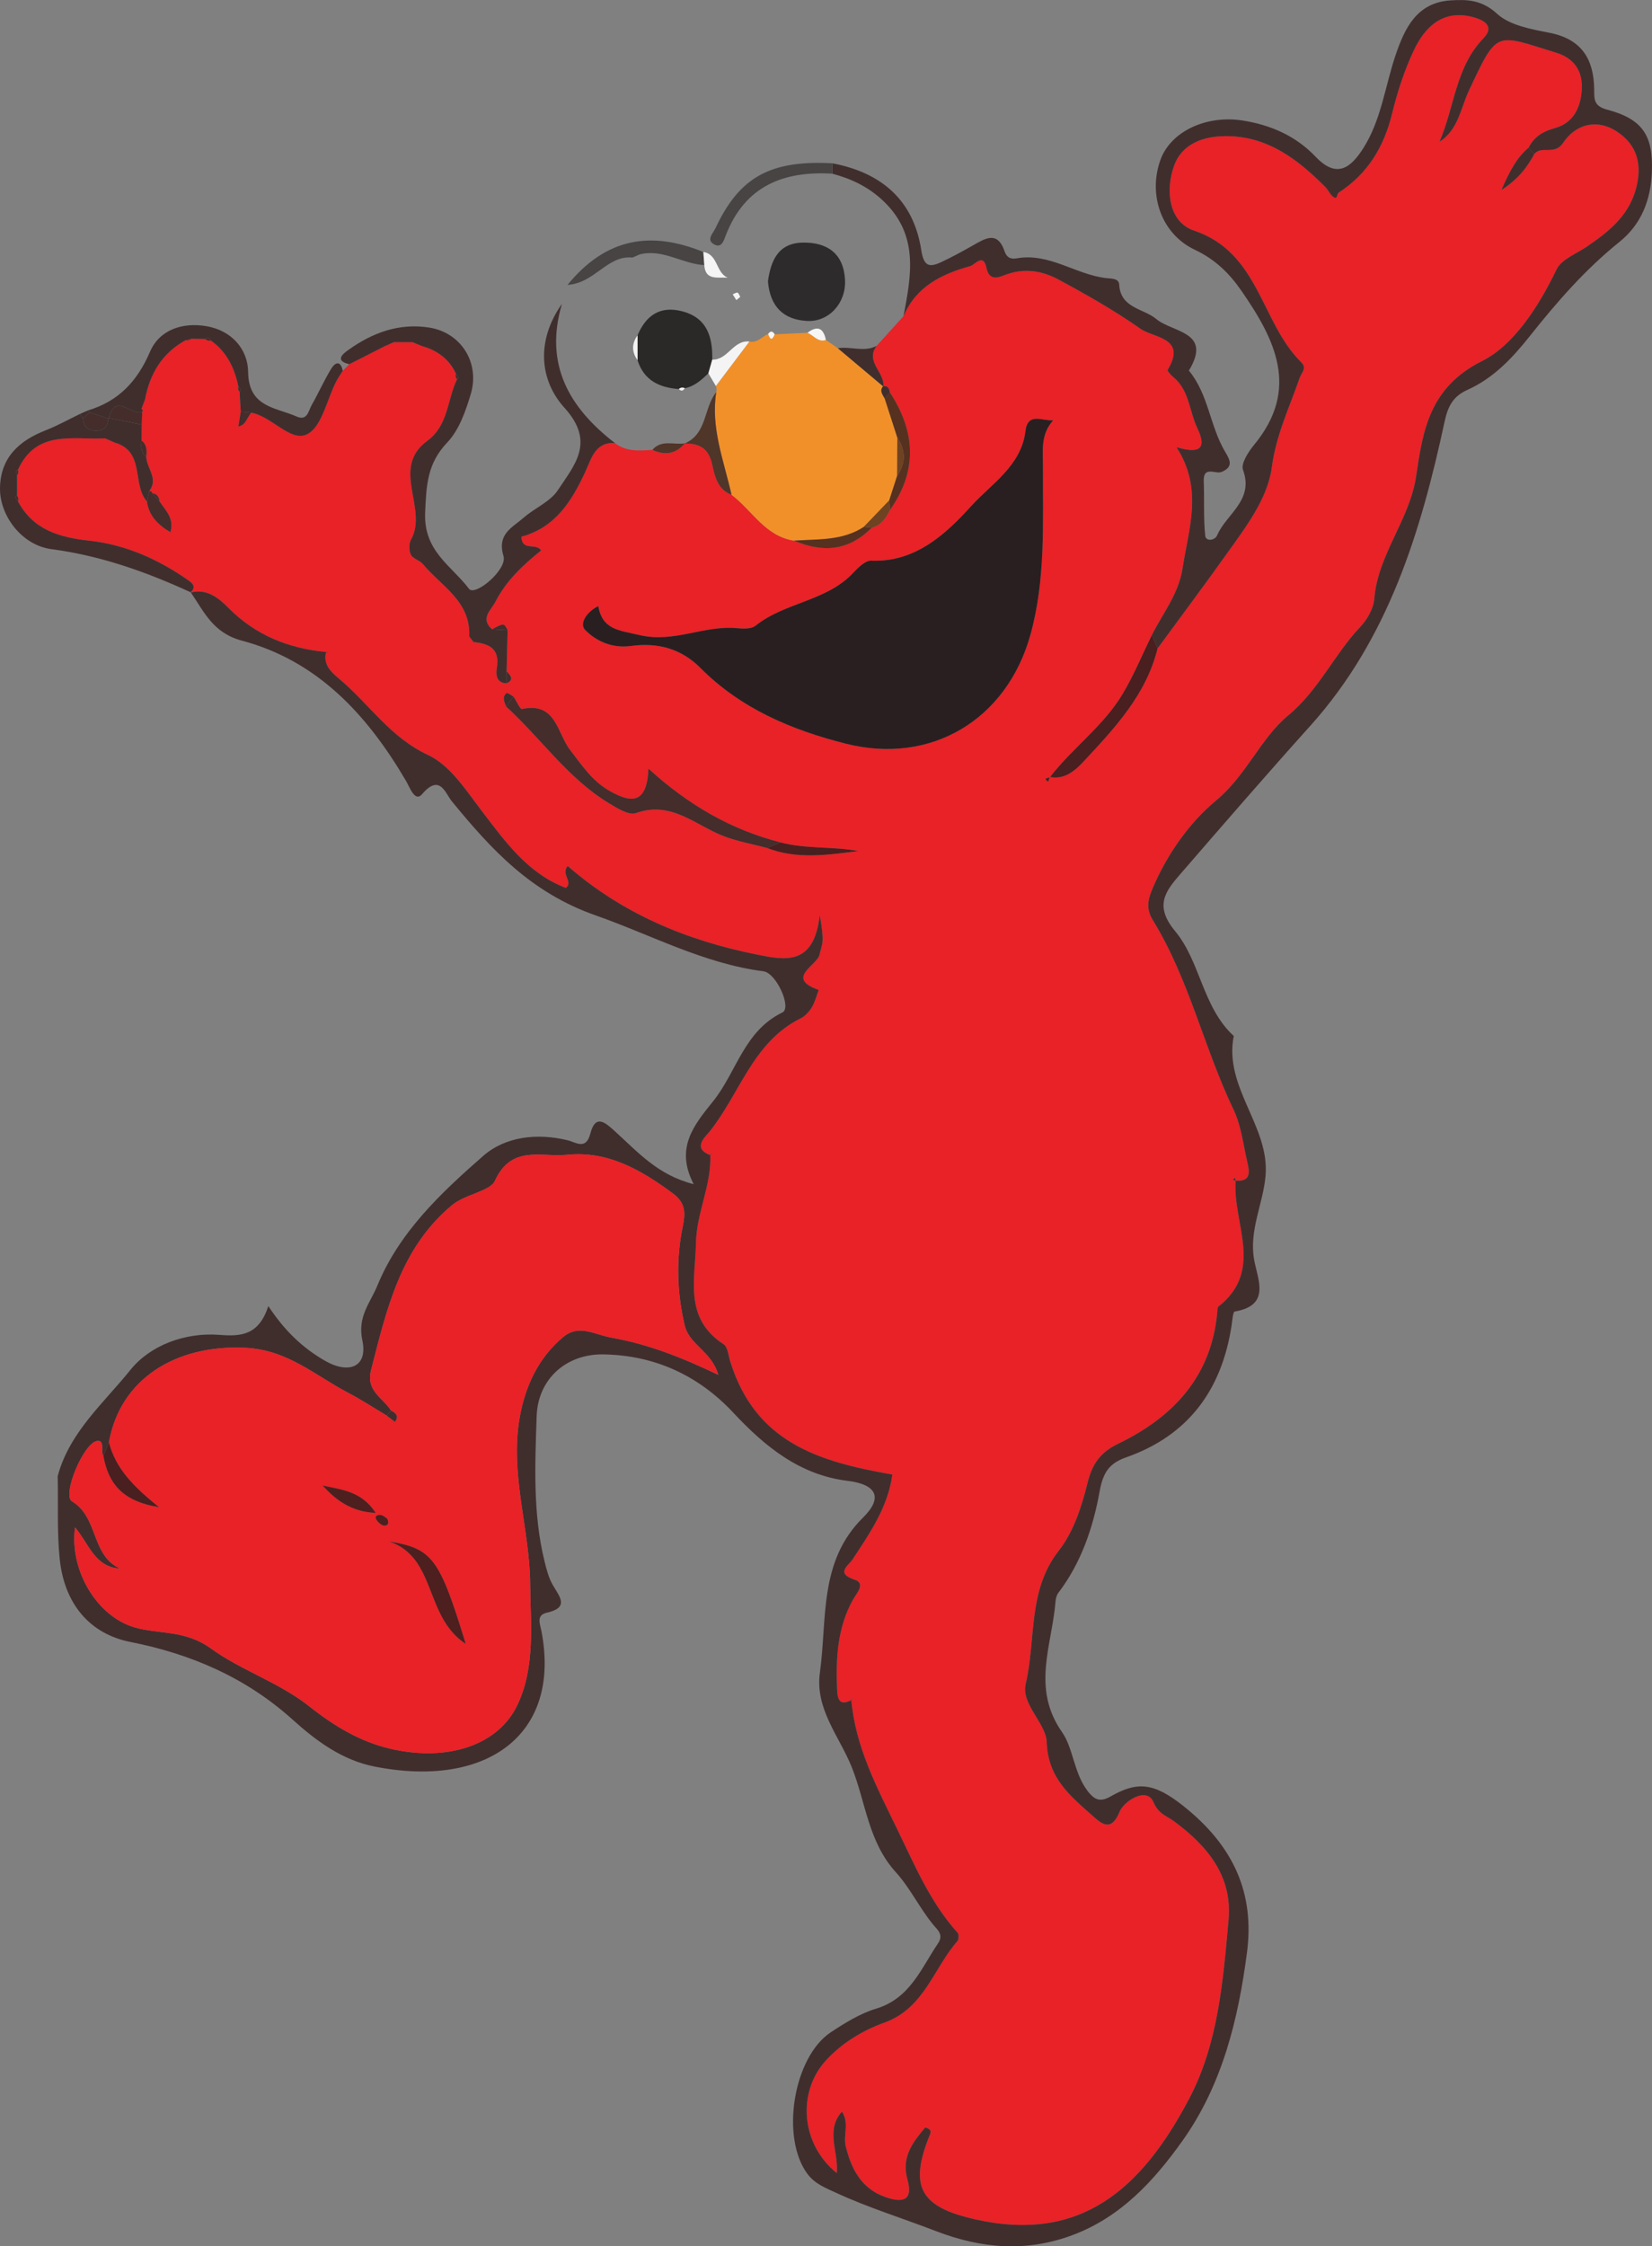 <?xml version="1.0" encoding="utf-8"?>
<!-- Generator: Adobe Illustrator 16.0.0, SVG Export Plug-In . SVG Version: 6.00 Build 0)  -->
<!DOCTYPE svg PUBLIC "-//W3C//DTD SVG 1.1//EN" "http://www.w3.org/Graphics/SVG/1.1/DTD/svg11.dtd">
<svg version="1.1" id="Layer_1" xmlns="http://www.w3.org/2000/svg" xmlns:xlink="http://www.w3.org/1999/xlink" x="0px" y="0px"
	 width="257.979px" height="350.587px" viewBox="0 0 257.979 350.587" enable-background="new 0 0 257.979 350.587"
	 xml:space="preserve">
<rect x="0" y="0" width="257.979" height="350.587" fill="#808080" stroke="none"/>
<g>
	<path fill-rule="evenodd" clip-rule="evenodd" fill="#E82227" d="M96.015,69.144c1.761,1.395,3.816,1.195,5.855,1.076
		c1.938,0.888,3.652,0.666,5.069-1.025c0,0-0.046,0.025-0.046,0.026c2.346-0.019,3.786,0.719,4.352,3.392
		c0.353,1.668,0.844,3.833,2.988,4.607c3.221,2.431,5.257,6.477,9.758,7.162c4.474,1.927,8.575,1.615,12.123-2.018
		c1.519-0.361,2.241-1.543,2.889-2.802c4.323-6.11,3.954-12.213-0.028-18.311c-0.131-0.57-0.294-1.104-1.066-0.967l0.039,0.043
		c0.25-2.214-2.888-3.867-1.053-6.345c1.398-1.542,2.796-3.084,4.194-4.626c1.949-4.632,5.951-6.583,10.418-7.826
		c0.757-0.21,2.048-2.092,2.532,0.258c0.456,2.212,1.971,1.462,3.064,1.063c2.896-1.058,5.676-0.584,8.182,0.767
		c4.391,2.366,8.758,4.841,12.832,7.703c2.044,1.436,7.279,1.35,4.229,6.396c-0.09,0.15,0.502,0.821,0.875,1.127
		c2.526,2.073,2.488,5.326,3.755,7.971c1.606,3.354,0.198,3.981-3.248,2.974c4.217,6.585,1.882,12.709,0.948,18.875
		c-0.607,4.017-3.076,7.003-4.783,10.419c-1.518,3.093-2.838,6.305-4.6,9.253c-2.974,4.979-7.82,8.392-11.326,12.949
		c-0.274,0.174-1.195,0.101-0.277,0.728c0.081-0.252,0.163-0.504,0.244-0.756c2.295,0.475,3.958-0.996,5.217-2.345
		c4.871-5.218,9.829-10.45,11.616-17.716c3.588-4.894,7.227-9.752,10.748-14.692c3.003-4.213,6.439-8.644,7.095-13.595
		c0.666-5.033,2.744-9.32,4.326-13.882c0.321-0.928,1.206-1.568,0.251-2.508c-6.3-6.2-6.51-17.116-16.742-20.545
		c-3.928-1.316-4.484-6.235-3.122-10.065c1.22-3.43,4.508-4.67,8.124-4.669c6.525,0.002,11.203,3.62,15.516,7.938
		c0.463,0.463,0.721,1.164,1.232,1.537c0.715,0.521,0.549-0.457,0.848-0.651c4.531-2.94,7.074-7.132,8.346-12.343
		c0.822-3.372,1.92-6.739,3.396-9.872c1.73-3.673,4.539-6.362,9.074-5.226c1.258,0.315,3.885,1.191,1.779,3.367
		c-4.367,4.515-4.496,10.765-6.859,16.134c2.947-1.846,3.307-5.211,4.621-8.014c4.504-9.601,4.098-8.8,13.604-5.891
		c2.65,0.812,4.133,2.669,4.014,5.603c-0.117,2.915-1.322,5.352-4.123,6.132c-1.963,0.547-3.299,1.362-4.195,3.08
		c-1.826,1.581-2.92,3.582-4.242,6.626c2.836-1.844,4.063-3.669,5.145-5.62c1.117-1.407,3.129,0.293,4.502-1.76
		c1.875-2.806,5.135-3.842,8.33-1.791c3.357,2.156,4.07,5.406,2.979,9.181c-1.201,4.146-4.311,6.569-7.648,8.84
		c-1.635,1.113-3.936,1.962-4.689,3.529c-2.777,5.77-6.672,11.821-11.615,14.29c-8.268,4.13-9.268,10.887-10.314,17.971
		c-1.014,6.859-5.973,12.19-6.535,19.139c-0.125,1.531-1.1,3.251-2.191,4.402c-4.088,4.309-6.436,9.818-11.27,13.827
		c-4.317,3.579-6.493,9.344-11.301,13.313c-4.016,3.317-7.561,8.271-9.822,13.576c-0.785,1.838-1.105,3.248,0.006,5.056
		c5.67,9.224,7.963,19.903,12.605,29.587c1.195,2.494,1.499,5.424,2.143,8.168c0.354,1.506,0.615,3.078-1.814,2.9
		c-0.032-0.152-0.065-0.305-0.099-0.457c-0.118,0.105-0.237,0.211-0.356,0.315c0.148,0.052,0.295,0.104,0.441,0.155
		c-0.498,6.592,4.532,13.938-2.676,19.631c-0.196,0.155-0.164,0.631-0.194,0.961c-0.931,10.002-6.897,16.305-15.453,20.442
		c-2.864,1.386-4.088,3.188-4.834,6.243c-0.894,3.653-2.187,7.559-4.455,10.455c-4.925,6.289-3.519,13.898-5.174,20.818
		c-0.74,3.095,3.195,6.186,3.286,9.039c0.182,5.691,3.733,8.461,7.221,11.573c1.409,1.258,2.876,2.494,4.189-0.742
		c0.614-1.515,4.169-3.94,5.254-1.454c0.842,1.934,2.078,2.155,3.178,2.968c5.221,3.853,9.17,8.549,8.559,15.388
		c-0.852,9.529-1.614,19.297-6.119,27.88c-7.55,14.387-17.125,22.539-33.367,18.911c-8.601-1.921-10.507-5.014-7.169-13.196
		c0.183-0.449,0.271-0.911-0.724-1.159c-1.913,2.291-3.765,4.578-2.767,8.123c1.004,3.569-1.094,3.581-3.544,2.699
		c-3.69-1.329-5.24-4.385-6.108-7.932c-0.41-1.678,0.62-3.508-0.578-5.373c-2.639,2.942-0.478,6.301-0.813,9.594
		c-5.626-4.523-6.2-12.647-1.699-17.566c2.543-2.778,5.771-4.698,9.153-5.918c6.229-2.244,7.642-8.451,11.385-12.709
		c0.23-0.263,0.26-1.061,0.042-1.303c-4.278-4.745-6.667-10.477-9.43-16.16c-3.187-6.559-6.538-12.854-7.184-20.233
		c0.059-0.103,0.117-0.206,0.176-0.31c-0.04,0.121-0.079,0.242-0.119,0.363c-1.76,0.91-2.196,0.096-2.268-1.58
		c-0.208-4.871,0.021-9.629,2.46-14.047c0.528-0.957,2.083-2.549,0.292-3.145c-3.074-1.022-0.971-2.19-0.347-3.145
		c2.704-4.129,5.543-8.174,6.223-13.273c-11.72-2.026-21.373-5.099-25.3-17.586c-0.299-0.95-0.391-2.311-1.059-2.747
		c-6.215-4.058-4.43-10.073-4.308-15.851c0.1-4.717,2.436-8.984,2.236-13.695c0.082-0.084,0.165-0.168,0.247-0.252
		c-0.065,0.103-0.129,0.206-0.194,0.309c-2.95-1.099-0.851-2.848-0.144-3.729c4.723-5.889,6.745-13.97,14.22-17.65
		c0.703-0.346,1.324-1.051,1.739-1.737c0.493-0.813,0.721-1.786,1.063-2.69c-5.274-1.86-0.272-3.781,0.127-5.505
		c0.439-1.896,0.811-1.81,0.037-6.179c-0.899,7.961-5.357,7.062-9.932,6.138c-10.876-2.196-20.857-6.324-29.434-13.804
		c-1.101,1.338,0.925,2.477-0.279,3.424c-5.907-2.227-9.408-7.141-13.017-11.851c-2.543-3.319-5.008-7.266-8.54-8.909
		c-5.87-2.732-9.148-7.92-13.751-11.791c-1.249-1.051-2.604-2.18-2.166-4.169c0.157-0.058,0.314-0.114,0.472-0.171
		c-0.144,0.026-0.288,0.053-0.432,0.079c-5.9-0.571-11.042-2.611-15.329-6.951c-1.379-1.396-3.293-3.012-5.801-2.339
		c0,0-0.039-0.039-0.038-0.039c1.023-0.887,0.135-1.523-0.421-1.911c-4.638-3.238-9.729-5.517-15.369-6.134
		c-4.655-0.51-8.769-1.656-11.16-6.127c0.103-0.336,0.049-0.645-0.16-0.926c0-1.037,0-2.072,0-3.109
		c0.209-0.282,0.262-0.592,0.16-0.928c2.862-6.279,8.57-4.631,13.598-4.88c0.5,0.22,1.001,0.438,1.502,0.659
		c4.771,1.371,2.66,6.506,5.026,9.192c0.317,2.23,1.701,3.63,3.662,4.788c0.645-2.141-0.746-3.387-1.682-4.791
		c-0.077-0.695-0.383-1.189-1.132-1.297c-0.07-0.229-0.224-0.346-0.461-0.355c1.461-1.938-0.462-3.563-0.494-5.363
		c0.125-0.943,0.102-1.842-0.727-2.508c0.009-0.824,0.017-1.648,0.025-2.472c0.025-0.656,0.05-1.313,0.075-1.969l0.104-0.284
		l-0.221-0.206c0.184-0.486,0.368-0.973,0.552-1.458c0.755-4.015,2.66-7.242,6.339-9.254c0.333,0.068,0.628-0.009,0.886-0.231
		c0.721,0.015,1.441,0.029,2.163,0.043c0.265,0.225,0.568,0.308,0.91,0.247c2.482,1.755,3.681,4.277,4.279,7.158
		c-0.089,0.321-0.024,0.606,0.195,0.856c0.059,1.028,0.118,2.056,0.177,3.084c-0.124,0.767-0.248,1.533-0.372,2.3
		c1.215-0.207,1.332-1.454,2.034-2.146c3.227,0.606,6.139,4.639,8.698,3.367c2.309-1.148,3.079-5.379,4.547-8.241
		c0.296-0.578,0.683-1.11,1.027-1.663c0.341-0.342,0.682-0.685,1.026-1.028c1.816-0.924,3.63-1.846,5.444-2.768
		C60.5,53.854,61,53.63,61.502,53.406c0.975,0.001,1.949,0.002,2.923,0.003c0.491,0.202,0.982,0.405,1.474,0.607
		c2.377,0.677,4.232,1.997,5.292,4.297c-0.104,0.327-0.045,0.62,0.18,0.88c-1.546,3.195-1.348,7.204-4.627,9.598
		c-5.837,4.263,0.146,10.551-2.546,15.404c-0.351,0.633-0.35,1.732-0.034,2.383c0.307,0.633,1.364,0.853,1.858,1.447
		c2.878,3.468,7.526,5.818,7.251,11.308c0.226,0.292,0.451,0.585,0.677,0.877c2.418,0.249,4.139,1.005,3.64,4.03
		c-0.15,0.911-0.167,2.379,1.541,2.404c1.294-0.646,0.478-1.271-0.019-1.898c0.052-2.129,0.105-4.259,0.158-6.389
		c-0.574-1.135-0.574-1.135-2.435-0.144c-1.914-1.698-0.111-3.022,0.556-4.328c1.67-3.272,4.34-5.747,7.121-7.977
		c-0.836-1.241-2.985,0.204-3.092-2.14c5.304-1.427,7.875-5.557,10.015-10.191C92.353,71.587,92.925,68.994,96.015,69.144z
		 M119.772,132.342c4.729,1.849,9.51,1.072,14.293,0.488c-4.043-0.761-8.182-0.294-12.176-1.354
		c-7.646-1.957-14.327-5.766-20.632-11.516c-0.202,5.934-3.048,5.205-6.14,3.437c-2.647-1.514-4.303-4.026-6.13-6.401
		c-1.992-2.591-2.167-7.492-7.472-6.333c-0.287,0.063-0.876-1.265-1.325-1.945c-0.371-0.197-0.945-0.653-1.077-0.549
		c-0.77,0.609-0.335,1.374-0.082,2.092c5.455,4.981,9.685,11.278,16.153,15.158c1.258,0.755,3.048,1.873,4.112,1.49
		c5.567-2.002,9.332,1.938,13.793,3.622C115.239,131.342,117.54,131.751,119.772,132.342z M164.474,65.597
		c-1.743,0.133-3.977-1.333-4.347,1.733c-0.648,5.371-5.347,8.22-8.43,11.619c-3.888,4.285-8.68,8.854-15.649,8.559
		c-0.917-0.039-2.042,1.08-2.812,1.904c-4.164,4.453-10.658,4.566-15.246,8.248c-0.657,0.527-1.941,0.477-2.905,0.383
		c-5.103-0.499-9.81,2.356-15.236,1.073c-3.175-0.751-5.756-0.794-6.426-4.519c-1.845,0.921-2.979,2.756-2.057,3.706
		c1.796,1.851,4.335,2.907,7.178,2.516c4.136-0.571,7.839,0.414,10.825,3.421c6.325,6.368,14.268,9.7,22.73,11.835
		c13.295,3.354,25.108-3.741,28.8-16.952c2.413-8.637,1.939-17.475,1.974-26.284C162.881,70.39,162.46,67.799,164.474,65.597z"/>
	<path fill-rule="evenodd" clip-rule="evenodd" fill="#402E2D" d="M29.805,92.474c2.508-0.673,4.421,0.942,5.801,2.339
		c4.286,4.34,9.429,6.38,15.329,6.95l-0.04,0.093c-0.438,1.989,0.917,3.118,2.166,4.169c4.603,3.871,7.881,9.059,13.751,11.791
		c3.532,1.644,5.997,5.59,8.54,8.909c3.609,4.71,7.11,9.624,13.017,11.851c1.205-0.947-0.821-2.086,0.279-3.424
		c8.577,7.479,18.558,11.607,29.434,13.804c4.574,0.924,9.033,1.823,9.932-6.138c0.774,4.369,0.403,4.283-0.037,6.179
		c-0.4,1.724-5.402,3.645-0.127,5.505c-0.343,0.904-0.571,1.877-1.063,2.69c-0.416,0.687-1.037,1.392-1.739,1.737
		c-7.476,3.681-9.497,11.762-14.22,17.65c-0.707,0.881-2.806,2.63,0.144,3.729l-0.053-0.057c0.2,4.711-2.136,8.979-2.236,13.695
		c-0.122,5.777-1.907,11.793,4.308,15.851c0.668,0.437,0.76,1.797,1.059,2.747c3.927,12.487,13.58,15.56,25.3,17.586
		c-0.68,5.1-3.519,9.145-6.223,13.273c-0.625,0.954-2.728,2.122,0.347,3.145c1.791,0.596,0.236,2.188-0.292,3.145
		c-2.438,4.418-2.668,9.176-2.46,14.047c0.072,1.676,0.508,2.49,2.268,1.58l-0.057-0.054c0.646,7.38,3.997,13.675,7.184,20.233
		c2.762,5.684,5.152,11.415,9.43,16.16c0.218,0.242,0.188,1.04-0.042,1.303c-3.743,4.258-5.156,10.465-11.385,12.709
		c-3.382,1.22-6.61,3.14-9.153,5.918c-4.501,4.919-3.927,13.043,1.699,17.566c0.335-3.293-1.826-6.651,0.813-9.594
		c1.198,1.865,0.167,3.695,0.578,5.373c0.869,3.547,2.418,6.603,6.108,7.932c2.45,0.882,4.548,0.87,3.544-2.699
		c-0.998-3.545,0.854-5.832,2.767-8.123c0.995,0.248,0.907,0.71,0.724,1.159c-3.338,8.183-1.432,11.275,7.169,13.196
		c16.241,3.628,25.817-4.524,33.367-18.911c4.505-8.583,5.268-18.351,6.119-27.88c0.611-6.839-3.338-11.535-8.559-15.388
		c-1.1-0.813-2.336-1.034-3.178-2.968c-1.085-2.486-4.64-0.061-5.254,1.454c-1.313,3.236-2.78,2-4.189,0.742
		c-3.487-3.112-7.039-5.882-7.221-11.573c-0.091-2.854-4.026-5.944-3.286-9.039c1.655-6.92,0.249-14.529,5.174-20.818
		c2.269-2.896,3.562-6.802,4.455-10.455c0.747-3.055,1.97-4.857,4.834-6.243c8.556-4.138,14.522-10.44,15.453-20.442
		c0.03-0.33-0.002-0.806,0.194-0.961c7.208-5.692,2.178-13.039,2.676-19.631l0.015-0.014c2.429,0.178,2.167-1.395,1.813-2.9
		c-0.644-2.744-0.947-5.674-2.143-8.168c-4.643-9.684-6.936-20.363-12.605-29.587c-1.111-1.808-0.791-3.218-0.006-5.056
		c2.262-5.305,5.807-10.259,9.822-13.576c4.808-3.97,6.983-9.734,11.301-13.313c4.834-4.009,7.182-9.519,11.27-13.827
		c1.092-1.151,2.066-2.871,2.191-4.402c0.563-6.948,5.521-12.279,6.535-19.139c1.047-7.084,2.047-13.841,10.314-17.971
		c4.943-2.469,8.838-8.52,11.615-14.29c0.754-1.567,3.055-2.416,4.689-3.529c3.338-2.271,6.447-4.694,7.648-8.84
		c1.092-3.775,0.379-7.025-2.979-9.181c-3.195-2.051-6.455-1.015-8.33,1.791c-1.373,2.053-3.385,0.353-4.502,1.76
		c-0.301-0.335-0.602-0.671-0.902-1.007c0.896-1.717,2.232-2.532,4.195-3.079c2.801-0.78,4.006-3.217,4.123-6.132
		c0.119-2.934-1.363-4.792-4.014-5.603c-9.506-2.91-9.1-3.71-13.604,5.891c-1.314,2.802-1.674,6.168-4.621,8.014
		c2.363-5.369,2.492-11.619,6.859-16.134c2.105-2.176-0.521-3.052-1.779-3.367c-4.535-1.137-7.344,1.553-9.074,5.226
		c-1.477,3.133-2.574,6.5-3.396,9.872c-1.271,5.211-3.814,9.403-8.346,12.343c-0.299,0.194-0.133,1.172-0.848,0.651
		c-0.512-0.373-0.77-1.073-1.232-1.537c-4.313-4.318-8.99-7.936-15.516-7.938c-3.616-0.001-6.904,1.239-8.124,4.669
		c-1.362,3.83-0.806,8.749,3.122,10.065c10.232,3.429,10.442,14.345,16.742,20.545c0.955,0.94,0.07,1.58-0.251,2.508
		c-1.582,4.562-3.66,8.849-4.326,13.882c-0.655,4.951-4.092,9.382-7.095,13.595c-3.521,4.94-7.16,9.799-10.748,14.692
		c-0.291-0.704-0.583-1.408-0.875-2.113c1.707-3.416,4.176-6.402,4.783-10.419c0.934-6.166,3.269-12.29-0.948-18.875
		c3.446,1.007,4.854,0.38,3.248-2.974c-1.267-2.645-1.229-5.897-3.755-7.971c-0.373-0.306-0.965-0.977-0.875-1.127
		c3.05-5.046-2.186-4.959-4.229-6.396c-4.074-2.862-8.441-5.337-12.832-7.703c-2.506-1.351-5.286-1.825-8.182-0.767
		c-1.093,0.399-2.608,1.149-3.064-1.063c-0.484-2.35-1.775-0.469-2.532-0.258c-4.467,1.242-8.469,3.194-10.418,7.826
		c1.203-6.325,2.426-12.586-3.021-17.872c-2.34-2.27-5.037-3.565-8.08-4.378c0-0.541,0-1.082-0.001-1.623
		c7.619,1.444,12.658,5.706,13.875,13.53c0.386,2.483,1.176,2.797,3.089,1.907c1.652-0.769,3.255-1.65,4.844-2.543
		c1.951-1.097,3.942-2.506,5.084,0.848c0.348,1.022,1.023,1.245,1.88,1.091c5.089-0.911,9.208,2.531,13.969,3.083
		c0.78,0.09,1.987,0.012,2.046,1.007c0.217,3.725,3.773,3.705,5.793,5.382c2.58,2.142,8.795,1.94,5.088,8.048
		c3.067,3.686,3.276,8.648,5.646,12.641c0.735,1.24,1.404,2.347-0.525,3.172c-0.961,0.41-2.908-1.051-2.799,1.501
		c0.122,2.825-0.063,5.675,0.234,8.476c0.096,0.9,1.498,0.75,1.855-0.082c1.433-3.334,5.787-5.438,4.043-10.215
		c-0.36-0.984,0.852-2.84,1.762-3.945c7.157-8.688,3.238-16.419-2.002-23.995c-1.867-2.698-4.068-4.896-7.275-6.408
		c-5.295-2.496-7.32-8.664-5.377-14.038c1.623-4.486,7.227-7.027,12.844-6.138c4.438,0.703,8.314,2.425,11.381,5.647
		c3.312,3.48,5.496,1.749,7.453-1.331c2.82-4.439,3.395-9.677,5.045-14.535c1.43-4.211,3.301-8.181,8.566-8.529
		c2.609-0.172,4.904-0.088,7.273,2.084c1.99,1.827,5.354,2.41,8.219,2.976c5.006,0.988,6.896,4.132,6.949,8.813
		c0.02,1.564-0.094,2.615,2.041,3.183c5.527,1.471,7.201,4.035,6.969,9.752c-0.174,4.315-1.617,8.12-5.096,10.915
		c-5.318,4.271-9.76,9.377-13.979,14.688c-2.717,3.42-5.666,6.553-9.732,8.378c-2.139,0.959-3.02,2.437-3.541,4.859
		c-3.721,17.283-8.787,34.009-21.007,47.588c-6.892,7.658-13.634,15.451-20.381,23.238c-2.324,2.682-3.941,4.908-0.7,8.809
		c3.947,4.75,4.263,11.871,9.143,16.342c-1.59,8.021,5.615,14.064,4.969,21.789c-0.367,4.399-2.623,8.528-1.779,13.182
		c0.564,3.111,2.607,7.078-3.043,8.039c-0.281,0.047-0.369,1.424-0.488,2.19c-1.541,10.026-6.728,17.153-16.48,20.573
		c-2.598,0.912-3.588,2.328-4.121,5.293c-1.01,5.617-2.871,11.151-6.456,15.855c-0.281,0.368-0.403,0.922-0.441,1.402
		c-0.547,6.783-3.785,13.474,1.026,20.332c1.741,2.482,1.834,6.32,3.944,9.123c1.155,1.535,2.059,1.816,3.656,0.903
		c4.152-2.372,6.734-2.153,11.316,1.478c8.016,6.353,11.152,13.784,9.959,22.908c-1.351,10.326-3.816,20.591-10.088,29.391
		c-4.51,6.328-9.686,11.914-17.162,14.699c-7.157,2.666-14.129,2.143-21.348-0.639c-5.156-1.986-10.454-3.615-15.503-5.94
		c-1.684-0.775-3.351-1.405-4.504-2.936c-4.266-5.657-2.258-18.286,3.658-22.173c2.206-1.449,4.549-2.906,7.042-3.658
		c5.282-1.595,7.004-6.256,9.657-10.183c0.952-1.409-0.118-2.136-0.813-2.997c-2.089-2.584-3.603-5.729-5.736-8.072
		c-4.353-4.779-4.724-10.932-6.905-16.404c-1.916-4.808-5.781-9.103-4.989-14.791c1.163-8.349-0.221-17.334,6.747-24.207
		c3.119-3.076,2.166-5.162-2.441-5.727c-7.424-0.91-12.844-5.299-17.818-10.624c-5.421-5.804-12.269-8.991-20.338-9.108
		c-5.763-0.082-10.194,3.848-10.383,9.652c-0.247,7.568-0.607,15.183,1.233,22.648c0.315,1.279,0.654,2.615,1.311,3.732
		c1.079,1.838,2.576,3.484-0.958,4.284c-1.694,0.384-1.054,1.745-0.842,2.841c3.15,16.294-8.64,24.618-26.055,21.17
		c-5.08-1.006-9.097-3.992-12.819-7.344c-7.263-6.539-15.837-10.231-25.311-12.102c-6.244-1.232-10.326-5.84-11.047-13.035
		c-0.412-4.114-0.218-8.289-0.296-12.437c-0.003-0.166-0.027-0.342,0.015-0.498c1.847-6.798,7.216-11.369,11.349-16.508
		c3.053-3.796,8.494-5.876,13.9-5.45c3.391,0.268,6.137,0.057,7.622-4.496c2.582,3.922,5.393,6.541,8.809,8.517
		c3.791,2.192,6.757,0.974,5.874-3.155c-0.799-3.732,1.227-5.838,2.336-8.539c3.45-8.396,9.948-14.492,16.522-20.248
		c3.472-3.039,8.424-3.621,13.252-2.438c1.167,0.285,2.812,1.576,3.479-1.02c0.836-3.256,2.449-1.659,3.887-0.362
		c3.495,3.155,6.654,6.813,12.264,8.219c-2.948-5.658,0.047-9.227,3.034-12.938c3.66-4.547,4.815-10.955,10.82-13.859
		c1.497-0.723-0.939-6.166-2.962-6.427c-9.333-1.206-17.5-5.671-26.167-8.712c-10.138-3.557-16.288-10.248-22.494-17.821
		c-1.022-1.247-1.863-4.366-4.638-1.119c-1.125,1.317-1.908-1.026-2.529-2.084c-6.017-10.256-13.784-18.72-25.616-21.869
		C33.259,98.782,31.912,95.536,29.805,92.474z M60.357,220.917c-1.994-1.186-3.938-2.465-5.992-3.537
		c-5.174-2.7-9.437-6.708-16.076-7.022c-10.83-0.513-19.521,4.839-21.276,14.76c-0.291,0.698-0.582,1.397-0.872,2.096
		c-0.503-0.731,0.299-2.436-0.943-2.318c-2.108,0.199-5.556,8.462-3.958,9.421c4.184,2.516,2.95,8.434,7.513,10.5
		c-3.993-0.234-4.846-3.874-7.04-6.425c-0.885,6.808,3.501,13.891,9.254,15.579c3.95,1.16,7.878,0.334,12.063,3.372
		c4.589,3.331,10.578,5.25,15.296,8.989c3.818,3.027,7.916,5.519,12.729,6.621c8.956,2.052,16.74-0.633,19.707-6.781
		c2.907-6.021,2.067-12.931,2.03-18.91c-0.053-8.568-3.212-17.202-1.625-26.09c0.874-4.891,2.916-9.248,6.753-12.475
		c2.489-2.092,4.813-0.418,7.577,0.074c5.727,1.02,10.887,3.045,16.672,5.803c-1.079-3.746-4.543-4.639-5.264-7.771
		c-1.183-5.145-1.349-10.189-0.301-15.313c0.416-2.029,0.56-3.686-1.531-5.229c-4.979-3.674-10.146-6.686-16.573-6.025
		c-3.955,0.405-8.624-1.609-11.209,4.054c-0.756,1.656-4.604,2.058-6.718,3.819c-8.08,6.737-10.202,16.295-12.635,25.773
		c-0.822,3.204,1.888,4.307,3.147,6.289C60.842,220.419,60.6,220.669,60.357,220.917z"/>
	<path fill-rule="evenodd" clip-rule="evenodd" fill="#F19029" d="M123.992,84.382c-4.501-0.686-6.537-4.731-9.759-7.161
		c-1.176-5.282-3.275-10.428-2.381-16.019c0.094-0.327,0.074-0.646-0.061-0.958c1.745-2.312,3.491-4.625,5.236-6.938
		c1.244,0.269,1.96-0.762,2.923-1.187c0.288,0.896,0.62,1.069,1.026,0.064c1.706-0.082,3.412-0.164,5.116-0.245
		c0.956,0.381,1.616,1.526,2.879,1.125c0.622,0.429,1.245,0.858,1.867,1.287c2.37,1.992,4.739,3.984,7.108,5.977l-0.039-0.043
		c-0.62,0.732-0.061,1.311,0.249,1.921c0.657,2.031,1.313,4.062,1.97,6.093c-0.009,1.986-0.018,3.975-0.027,5.961
		c-0.415,1.28-0.829,2.561-1.244,3.842c-1.324,1.379-2.648,2.758-3.972,4.138C131.545,84.431,127.713,84.124,123.992,84.382z"/>
	<path fill-rule="evenodd" clip-rule="evenodd" fill="#402E2D" d="M59.998,54.078c-1.814,0.922-3.628,1.844-5.444,2.768
		c-2.506-0.581-0.793-1.772-0.138-2.24c3.756-2.685,7.917-4.222,12.614-3.481c4.931,0.778,7.963,5.455,6.479,10.401
		c-0.798,2.662-1.82,5.595-3.662,7.529c-3.127,3.283-3.271,6.633-3.455,10.953c-0.256,6.038,4.121,8.277,6.852,11.896
		c0.932,1.236,6.023-3.012,5.382-5.123c-1.048-3.451,1.385-4.433,3.139-5.973c1.737-1.523,4.177-2.504,5.374-4.334
		c2.548-3.897,5.899-7.434,1.002-12.838c-3.917-4.323-4.415-10.509-0.387-16.211c-2.807,9.485,1.152,16.228,8.261,21.717
		c-3.09-0.149-3.663,2.443-4.581,4.434c-2.14,4.635-4.71,8.765-10.015,10.191c0.106,2.344,2.255,0.898,3.092,2.14
		c-2.781,2.229-5.451,4.704-7.121,7.977c-0.667,1.306-2.47,2.63-0.556,4.328c0.812,0.048,1.624,0.097,2.435,0.144
		c-0.053,2.13-0.105,4.26-0.157,6.391c0.006,0.633,0.013,1.266,0.019,1.896c-1.708-0.025-1.691-1.493-1.541-2.404
		c0.499-3.025-1.222-3.781-3.64-4.029c-0.226-0.293-0.451-0.586-0.677-0.878c0.275-5.489-4.373-7.84-7.251-11.308
		c-0.494-0.595-1.552-0.814-1.858-1.447c-0.316-0.65-0.317-1.75,0.034-2.383c2.693-4.854-3.291-11.142,2.546-15.404
		c3.279-2.394,3.081-6.402,4.627-9.597c0.071-0.103,0.225-0.243,0.198-0.303c-0.092-0.208-0.247-0.387-0.378-0.577
		c-1.06-2.3-2.915-3.62-5.292-4.297c-0.491-0.202-0.982-0.404-1.474-0.607c-0.975-0.001-1.949-0.002-2.925-0.002
		C60.999,53.631,60.498,53.854,59.998,54.078z"/>
	<path fill-rule="evenodd" clip-rule="evenodd" fill="#402E2D" d="M2.817,78.263c2.391,4.471,6.505,5.617,11.16,6.127
		c5.64,0.617,10.73,2.896,15.369,6.134c0.556,0.388,1.444,1.024,0.421,1.911c-6.946-3.189-14.03-5.705-21.721-6.724
		C3.344,85.089-0.051,80.423,0,76.214c0.058-4.785,2.961-7.43,7.157-9.064c1.831-0.713,3.56-1.689,5.335-2.546
		c0.126,0.249,0.284,0.476,0.473,0.68c0.095,1.382,0.838,2.008,2.216,1.933c1.209-0.066,1.662-0.794,1.727-1.891l0.097-0.085
		c1.71,0.344,3.42,0.688,5.13,1.032c-0.009,0.824-0.017,1.648-0.025,2.473c-0.093,0.935-0.156,1.857,0.727,2.507
		c0.032,1.8,1.955,3.426,0.488,5.365c-0.131,0.553-0.256,1.104-0.381,1.653c-2.366-2.687-0.255-7.821-5.026-9.192
		c-0.5-0.221-1.001-0.439-1.502-0.659c-5.027,0.249-10.735-1.399-13.597,4.88c-0.116,0.078-0.333,0.161-0.329,0.232
		c0.013,0.234,0.106,0.464,0.168,0.695c0,1.037,0,2.072,0.001,3.109c-0.088,0.104-0.271,0.254-0.246,0.308
		C2.512,77.866,2.676,78.059,2.817,78.263z"/>
	<path fill-rule="evenodd" clip-rule="evenodd" fill="#402E2D" d="M32.032,52.914c-0.721-0.014-1.442-0.029-2.163-0.043
		c-0.295,0.077-0.59,0.154-0.886,0.231c-3.679,2.012-5.584,5.239-6.339,9.253c-0.184,0.486-0.369,0.973-0.553,1.459l0.221,0.206
		c0,0-0.104,0.284-0.105,0.284c-1.67,0.671-4.146-3.133-5.204,0.938c0,0-0.097,0.085-0.097,0.084
		c-0.968-0.316-1.936-0.632-2.903-0.948l-0.265-0.323c4.764-1.431,7.695-4.524,9.686-9.152c1.496-3.477,5.11-4.622,8.807-3.996
		c3.882,0.657,6.473,3.532,6.518,7.153c0.068,5.523,4.297,5.502,7.56,6.945c1.693,0.749,1.852-0.886,2.361-1.781
		c1.059-1.86,1.932-3.83,3.04-5.658c0.633-1.044,1.478-1.346,1.817,0.311c-0.344,0.551-0.73,1.083-1.026,1.661
		c-1.469,2.862-2.238,7.093-4.547,8.241c-2.559,1.272-5.471-2.76-8.698-3.367c-0.554-0.051-1.108-0.102-1.662-0.153
		c-0.059-1.028-0.118-2.056-0.177-3.083c0.063-0.102,0.203-0.24,0.175-0.301c-0.09-0.2-0.242-0.373-0.371-0.556
		c-0.599-2.88-1.797-5.403-4.279-7.158C32.738,52.714,32.459,52.539,32.032,52.914z"/>
	<path fill-rule="evenodd" clip-rule="evenodd" fill="#2E2B2C" d="M119.923,43.895c0.445-3.051,1.479-5.991,5.516-6.034
		c3.797-0.041,6.313,1.749,6.521,5.828c0.185,3.609-2.516,6.602-5.97,6.402C122.415,49.883,120.251,47.918,119.923,43.895z"/>
	<path fill-rule="evenodd" clip-rule="evenodd" fill="#2B2828" d="M110.621,58.27c-1.076,1.017-2.158,2.024-3.686,2.322
		c-0.335-0.161-0.643-0.119-0.923,0.126c-3.046-0.217-5.457-1.345-6.455-4.499c0-1.293,0-2.586,0-3.879
		c1.314-3.113,3.521-4.649,6.957-3.759c3.916,1.015,4.784,4.009,4.714,7.552C111.025,56.845,110.823,57.558,110.621,58.27z"/>
	<path fill-rule="evenodd" clip-rule="evenodd" fill="#484444" d="M129.986,25.485c0,0.541,0,1.082,0.001,1.623
		c-7.619-0.455-13.618,1.903-16.609,9.529c-0.339,0.864-0.684,2.231-1.938,1.458c-1.155-0.711-0.103-1.638,0.303-2.505
		C115.458,27.651,120.268,24.965,129.986,25.485z"/>
	<path fill-rule="evenodd" clip-rule="evenodd" fill="#484444" d="M109.984,41.375c-3.421-0.175-6.473-2.58-10.074-1.671
		c-0.383,0.166-0.767,0.332-1.15,0.498c-3.907-0.42-5.856,3.986-10.137,4.265c6.131-7.502,13.193-8.399,21.214-5.14
		C109.886,40.01,109.935,40.693,109.984,41.375z"/>
	<path fill-rule="evenodd" clip-rule="evenodd" fill="#503529" d="M111.853,61.202c-0.895,5.59,1.205,10.736,2.381,16.019
		c-2.144-0.775-2.635-2.94-2.988-4.608c-0.565-2.673-2.006-3.41-4.352-3.392C110.463,67.732,109.857,63.663,111.853,61.202z"/>
	<path fill-rule="evenodd" clip-rule="evenodd" fill="#402E2D" d="M137.948,60.329c-2.369-1.992-4.738-3.984-7.108-5.977
		c2.005-0.338,4.092,0.667,6.055-0.368C135.061,56.461,138.198,58.114,137.948,60.329z"/>
	<path fill-rule="evenodd" clip-rule="evenodd" fill="#F5F4F4" d="M110.621,58.27c0.202-0.712,0.404-1.425,0.606-2.137
		c2.432,0.081,3.272-3.105,5.801-2.826c-1.746,2.313-3.491,4.625-5.236,6.938C111.402,59.586,111.012,58.928,110.621,58.27z"/>
	<path fill-rule="evenodd" clip-rule="evenodd" fill="#F5F4F4" d="M109.984,41.375c-0.049-0.683-0.099-1.365-0.148-2.048
		c2.324,0.377,1.916,3.202,3.799,4.02C112.042,43.232,110.137,43.811,109.984,41.375z"/>
	<path fill-rule="evenodd" clip-rule="evenodd" fill="#503529" d="M106.94,69.194c-1.417,1.691-3.131,1.913-5.069,1.025
		C103.292,68.548,105.238,69.476,106.94,69.194z"/>
	<path fill-rule="evenodd" clip-rule="evenodd" fill="#F6F6F5" d="M128.973,53.065c-1.264,0.401-1.923-0.744-2.879-1.125
		C127.666,50.752,128.599,51.194,128.973,53.065z"/>
	<path fill-rule="evenodd" clip-rule="evenodd" fill="#F5F4F4" d="M115.603,46.337c-0.212,0.176-0.412,0.341-0.611,0.507
		c-0.191-0.302-0.383-0.604-0.574-0.906c0.255-0.1,0.546-0.322,0.756-0.262C115.361,45.729,115.458,46.096,115.603,46.337z"/>
	<path fill-rule="evenodd" clip-rule="evenodd" fill="#F5F4F4" d="M99.557,52.34c0,1.293,0,2.586,0,3.879
		C98.636,54.926,98.636,53.633,99.557,52.34z"/>
	<path fill-rule="evenodd" clip-rule="evenodd" fill="#F6F6F5" d="M120.978,52.185c-0.406,1.005-0.738,0.832-1.026-0.064
		C120.328,51.59,120.667,51.654,120.978,52.185z"/>
	<path fill-rule="evenodd" clip-rule="evenodd" fill="#F5F4F4" d="M98.76,40.202c0.383-0.166,0.767-0.332,1.15-0.498
		C99.527,39.87,99.143,40.036,98.76,40.202z"/>
	<path fill-rule="evenodd" clip-rule="evenodd" fill="#F5F4F4" d="M106.012,60.718c0.28-0.246,0.588-0.288,0.923-0.126
		C106.679,61.013,106.378,61.1,106.012,60.718z"/>
	<path fill-rule="evenodd" clip-rule="evenodd" fill="#402E2D" d="M12.492,64.604c0.416-0.183,0.832-0.367,1.248-0.55
		c0,0,0.265,0.323,0.265,0.323c-0.347,0.302-0.693,0.605-1.04,0.907C12.776,65.08,12.618,64.853,12.492,64.604z"/>
	<path fill-rule="evenodd" clip-rule="evenodd" fill="#291F20" d="M164.474,65.597c-2.014,2.203-1.592,4.793-1.602,7.241
		c-0.035,8.81,0.439,17.647-1.974,26.284c-3.691,13.211-15.505,20.306-28.8,16.952c-8.462-2.135-16.405-5.467-22.73-11.835
		c-2.985-3.007-6.688-3.992-10.825-3.421c-2.843,0.392-5.382-0.665-7.178-2.516c-0.921-0.95,0.212-2.785,2.057-3.706
		c0.67,3.725,3.251,3.768,6.426,4.519c5.426,1.283,10.133-1.572,15.236-1.073c0.964,0.094,2.248,0.145,2.905-0.383
		c4.588-3.682,11.082-3.795,15.246-8.248c0.771-0.824,1.895-1.943,2.812-1.904c6.969,0.295,11.761-4.273,15.649-8.559
		c3.083-3.398,7.782-6.248,8.43-11.619C160.497,64.264,162.731,65.73,164.474,65.597z"/>
	<path fill-rule="evenodd" clip-rule="evenodd" fill="#442D2B" d="M80.189,108.717c0.449,0.681,1.039,2.008,1.325,1.945
		c5.305-1.159,5.479,3.742,7.472,6.333c1.827,2.375,3.483,4.888,6.13,6.401c3.092,1.769,5.938,2.497,6.14-3.437
		c6.305,5.75,12.987,9.559,20.632,11.516c-0.705,0.289-1.411,0.578-2.117,0.866c-2.232-0.591-4.533-1-6.683-1.812
		c-4.462-1.684-8.226-5.624-13.793-3.622c-1.064,0.383-2.854-0.735-4.112-1.49c-6.468-3.88-10.698-10.177-16.153-15.158
		C79.417,109.745,79.803,109.231,80.189,108.717z"/>
	<path fill-rule="evenodd" clip-rule="evenodd" fill="#491F1F" d="M179.894,99.085c0.292,0.705,0.584,1.409,0.875,2.113
		c-1.787,7.266-6.745,12.498-11.616,17.716c-1.259,1.349-2.922,2.819-5.217,2.345l0.033,0.029c3.506-4.559,8.352-7.971,11.326-12.95
		C177.056,105.39,178.376,102.178,179.894,99.085z"/>
	<path fill-rule="evenodd" clip-rule="evenodd" fill="#57311F" d="M138.858,78.102c0.415-1.28,0.829-2.561,1.244-3.841
		c1.378-1.98,1.332-3.969,0.027-5.961c-0.657-2.031-1.313-4.062-1.97-6.093c0.272-0.318,0.544-0.637,0.817-0.955
		c3.982,6.097,4.351,12.2,0.028,18.31C138.955,79.073,138.907,78.588,138.858,78.102z"/>
	<path fill-rule="evenodd" clip-rule="evenodd" fill="#491F1F" d="M119.772,132.342c0.706-0.288,1.412-0.577,2.117-0.866
		c3.994,1.061,8.133,0.594,12.176,1.354C129.282,133.414,124.5,134.19,119.772,132.342z"/>
	<path fill-rule="evenodd" clip-rule="evenodd" fill="#57311F" d="M123.992,84.382c3.721-0.258,7.553,0.049,10.894-2.142
		c0.41,0.041,0.819,0.083,1.229,0.124C132.567,85.997,128.466,86.309,123.992,84.382z"/>
	<path fill-rule="evenodd" clip-rule="evenodd" fill="#442D2B" d="M22.943,78.271c0.125-0.55,0.25-1.101,0.381-1.653
		c0.244,0.008,0.397,0.125,0.47,0.354c0.378,0.433,0.753,0.865,1.129,1.297c0.937,1.404,2.327,2.65,1.682,4.791
		C24.644,81.901,23.26,80.502,22.943,78.271z"/>
	<path fill-rule="evenodd" clip-rule="evenodd" fill="#402E2D" d="M239.603,24.042c-1.082,1.951-2.309,3.776-5.145,5.62
		c1.322-3.045,2.416-5.046,4.242-6.626C239.001,23.372,239.302,23.707,239.603,24.042z"/>
	<path fill-rule="evenodd" clip-rule="evenodd" fill="#442D2B" d="M17.005,65.241c1.057-4.071,3.533-0.266,5.204-0.938
		c-0.024,0.657-0.049,1.313-0.074,1.97C20.425,65.929,18.715,65.585,17.005,65.241z"/>
	<path fill-rule="evenodd" clip-rule="evenodd" fill="#6F4222" d="M136.115,82.364c-0.409-0.041-0.819-0.083-1.229-0.124
		c1.324-1.38,2.648-2.759,3.972-4.138c0.048,0.485,0.097,0.971,0.146,1.459C138.356,80.821,137.633,82.003,136.115,82.364z"/>
	<path fill-rule="evenodd" clip-rule="evenodd" fill="#442D2B" d="M37.594,64.259c0.554,0.051,1.108,0.102,1.662,0.153
		c-0.702,0.693-0.819,1.94-2.034,2.147C37.346,65.792,37.47,65.025,37.594,64.259z"/>
	<path fill-rule="evenodd" clip-rule="evenodd" fill="#442D2B" d="M79.27,98.356c-0.812-0.047-1.624-0.096-2.435-0.144
		C78.695,97.222,78.695,97.222,79.27,98.356z"/>
	<path fill-rule="evenodd" clip-rule="evenodd" fill="#442D2B" d="M22.836,71.253c-0.882-0.649-0.819-1.572-0.727-2.507
		C22.938,69.411,22.961,70.31,22.836,71.253z"/>
	<path fill-rule="evenodd" clip-rule="evenodd" fill="#402E2D" d="M80.189,108.717c-0.386,0.515-0.772,1.028-1.159,1.543
		c-0.253-0.718-0.688-1.482,0.082-2.092C79.244,108.063,79.819,108.52,80.189,108.717z"/>
	<path fill-rule="evenodd" clip-rule="evenodd" fill="#402E2D" d="M138.976,61.252c-0.272,0.318-0.544,0.637-0.817,0.955
		c-0.31-0.611-0.87-1.19-0.25-1.922C138.682,60.148,138.845,60.682,138.976,61.252z"/>
	<path fill-rule="evenodd" clip-rule="evenodd" fill="#442D2B" d="M37.222,60.318c0.128,0.183,0.28,0.356,0.371,0.556
		c0.028,0.061-0.112,0.199-0.175,0.301C37.198,60.925,37.132,60.639,37.222,60.318z"/>
	<path fill-rule="evenodd" clip-rule="evenodd" fill="#442D2B" d="M2.657,74.228c-0.063-0.231-0.155-0.461-0.168-0.695
		c-0.004-0.071,0.213-0.154,0.329-0.232C2.919,73.636,2.866,73.945,2.657,74.228z"/>
	<path fill-rule="evenodd" clip-rule="evenodd" fill="#442D2B" d="M2.817,78.263c-0.141-0.204-0.305-0.396-0.405-0.618
		c-0.025-0.054,0.158-0.203,0.246-0.308C2.866,77.618,2.919,77.927,2.817,78.263z"/>
	<path fill-rule="evenodd" clip-rule="evenodd" fill="#442D2B" d="M71.191,58.313c0.131,0.19,0.286,0.37,0.378,0.577
		c0.026,0.06-0.127,0.2-0.198,0.303C71.146,58.933,71.086,58.64,71.191,58.313z"/>
	<path fill-rule="evenodd" clip-rule="evenodd" fill="#402E2D" d="M24.923,78.269c-0.375-0.432-0.75-0.864-1.129-1.297
		C24.54,77.079,24.846,77.573,24.923,78.269z"/>
	<path fill-rule="evenodd" clip-rule="evenodd" fill="#442D2B" d="M64.425,53.409c0.491,0.203,0.982,0.405,1.474,0.607
		C65.408,53.813,64.917,53.611,64.425,53.409z"/>
	<path fill-rule="evenodd" clip-rule="evenodd" fill="#442D2B" d="M59.998,54.078c0.5-0.224,1-0.447,1.502-0.671
		C61,53.63,60.5,53.854,59.998,54.078z"/>
	<path fill-rule="evenodd" clip-rule="evenodd" fill="#442D2B" d="M73.273,99.332c0.226,0.292,0.451,0.585,0.677,0.878
		C73.724,99.917,73.499,99.624,73.273,99.332z"/>
	<path fill-rule="evenodd" clip-rule="evenodd" fill="#442D2B" d="M50.895,101.855l0.04-0.093c0.144-0.025,0.288-0.052,0.432-0.078
		C51.209,101.741,51.052,101.798,50.895,101.855z"/>
	<path fill-rule="evenodd" clip-rule="evenodd" fill="#442D2B" d="M32.032,52.914c0.427-0.375,0.706-0.2,0.91,0.247
		C32.6,53.221,32.297,53.139,32.032,52.914z"/>
	<path fill-rule="evenodd" clip-rule="evenodd" fill="#442D2B" d="M28.984,53.101c0.295-0.077,0.591-0.154,0.886-0.231
		C29.612,53.092,29.317,53.169,28.984,53.101z"/>
	<path fill-rule="evenodd" clip-rule="evenodd" fill="#491F1F" d="M163.936,121.259c-0.082,0.252-0.163,0.504-0.244,0.756
		c-0.918-0.627,0.003-0.554,0.277-0.728C163.968,121.288,163.936,121.259,163.936,121.259z"/>
	<path fill-rule="evenodd" clip-rule="evenodd" fill="#402E2D" d="M110.97,180.308c0.065-0.103,0.129-0.206,0.194-0.309
		c-0.082,0.084-0.165,0.168-0.247,0.252C110.917,180.251,110.97,180.308,110.97,180.308z"/>
	<path fill-rule="evenodd" clip-rule="evenodd" fill="#402E2D" d="M192.952,184.286c-0.146-0.052-0.293-0.104-0.441-0.155
		c0.119-0.104,0.238-0.21,0.356-0.315c0.033,0.152,0.066,0.305,0.099,0.457C192.967,184.272,192.952,184.286,192.952,184.286z"/>
	<path fill-rule="evenodd" clip-rule="evenodd" fill="#442D2B" d="M22.092,63.813c0.184-0.486,0.369-0.973,0.553-1.459
		C22.46,62.841,22.276,63.327,22.092,63.813z"/>
	<path fill-rule="evenodd" clip-rule="evenodd" fill="#442D2B" d="M16.414,68.42c0.501,0.22,1.002,0.438,1.502,0.659
		C17.416,68.858,16.915,68.64,16.414,68.42z"/>
	<path fill-rule="evenodd" clip-rule="evenodd" fill="#402E2D" d="M132.988,265.319c0.04-0.121,0.079-0.242,0.119-0.363
		c-0.059,0.104-0.117,0.207-0.176,0.31L132.988,265.319z"/>
	<path fill-rule="evenodd" clip-rule="evenodd" fill="#442D2B" d="M79.131,106.644c-0.006-0.631-0.012-1.264-0.019-1.896
		C79.609,105.373,80.425,105.998,79.131,106.644z"/>
	<path fill-rule="evenodd" clip-rule="evenodd" fill="#E82227" d="M17.013,225.117c1.755-9.921,10.446-15.272,21.276-14.76
		c6.639,0.314,10.902,4.322,16.076,7.022c2.054,1.072,3.998,2.352,5.993,3.532c0.436,0.331,0.871,0.666,1.306,1.001
		c0.653-0.861,0.193-1.354-0.579-1.742c-1.259-1.982-3.969-3.085-3.147-6.289c2.433-9.479,4.555-19.036,12.635-25.773
		c2.113-1.762,5.961-2.163,6.718-3.819c2.585-5.663,7.255-3.648,11.209-4.054c6.427-0.66,11.594,2.352,16.573,6.025
		c2.091,1.543,1.947,3.199,1.531,5.229c-1.048,5.124-0.882,10.169,0.301,15.313c0.72,3.132,4.185,4.024,5.264,7.771
		c-5.786-2.758-10.945-4.783-16.672-5.803c-2.763-0.492-5.088-2.166-7.577-0.074c-3.837,3.227-5.879,7.584-6.753,12.475
		c-1.587,8.888,1.572,17.521,1.625,26.09c0.037,5.979,0.877,12.889-2.03,18.91c-2.967,6.148-10.751,8.833-19.707,6.781
		c-4.814-1.103-8.911-3.594-12.729-6.621c-4.718-3.739-10.707-5.658-15.296-8.989c-4.186-3.038-8.114-2.212-12.063-3.372
		c-5.753-1.688-10.139-8.771-9.254-15.579c2.194,2.551,3.047,6.19,7.04,6.425c-4.563-2.066-3.329-7.984-7.513-10.5
		c-1.598-0.959,1.85-9.222,3.958-9.421c1.243-0.117,0.44,1.587,0.943,2.319c0.762,4.226,2.869,7.097,8.698,8.016
		C20.732,231.955,18.042,229.112,17.013,225.117z M72.727,256.569c-4.096-13.393-5.194-14.883-11.989-16
		C68.229,243.098,66.207,252.288,72.727,256.569z M50.361,231.847c2.12,2.303,4.479,4.109,8.313,4.279
		C56.427,232.683,53.282,232.495,50.361,231.847z M60.465,237.021c-0.229-0.139-0.606-0.524-1.027-0.578
		c-0.372-0.047-1.112,0.107-0.607,0.824c0.257,0.364,0.679,0.76,1.082,0.833C60.334,238.175,60.914,237.946,60.465,237.021z"/>
	<path fill-rule="evenodd" clip-rule="evenodd" fill="#491F1F" d="M17.013,225.117c1.028,3.995,3.719,6.838,7.826,10.112
		c-5.829-0.919-7.937-3.79-8.698-8.016C16.432,226.515,16.722,225.815,17.013,225.117z"/>
	<path fill-rule="evenodd" clip-rule="evenodd" fill="#6F4222" d="M140.129,68.3c1.305,1.992,1.352,3.98-0.027,5.961
		C140.111,72.274,140.12,70.286,140.129,68.3z"/>
	<path fill-rule="evenodd" clip-rule="evenodd" fill="#442D2B" d="M12.965,65.284c0.346-0.302,0.693-0.605,1.04-0.907
		c0.968,0.316,1.936,0.632,2.903,0.948c-0.065,1.097-0.518,1.826-1.727,1.892C13.803,67.292,13.06,66.667,12.965,65.284z"/>
	<path fill-rule="evenodd" clip-rule="evenodd" fill="#4D1F1E" d="M72.727,256.569c-6.521-4.281-4.499-13.472-11.989-16
		C67.533,241.687,68.631,243.177,72.727,256.569z"/>
	<path fill-rule="evenodd" clip-rule="evenodd" fill="#4D1F1E" d="M50.361,231.847c2.921,0.648,6.066,0.836,8.313,4.279
		C54.84,235.956,52.48,234.149,50.361,231.847z"/>
	<path fill-rule="evenodd" clip-rule="evenodd" fill="#4D1F1E" d="M60.465,237.021c0.449,0.926-0.131,1.154-0.552,1.079
		c-0.403-0.073-0.825-0.469-1.082-0.833c-0.504-0.717,0.236-0.871,0.607-0.824C59.858,236.496,60.236,236.882,60.465,237.021z"/>
	<path fill-rule="evenodd" clip-rule="evenodd" fill="#402E2D" d="M61.085,220.171c0.772,0.389,1.232,0.881,0.579,1.742
		c-0.435-0.335-0.87-0.67-1.306-1.001C60.6,220.669,60.842,220.419,61.085,220.171z"/>
</g>
</svg>
